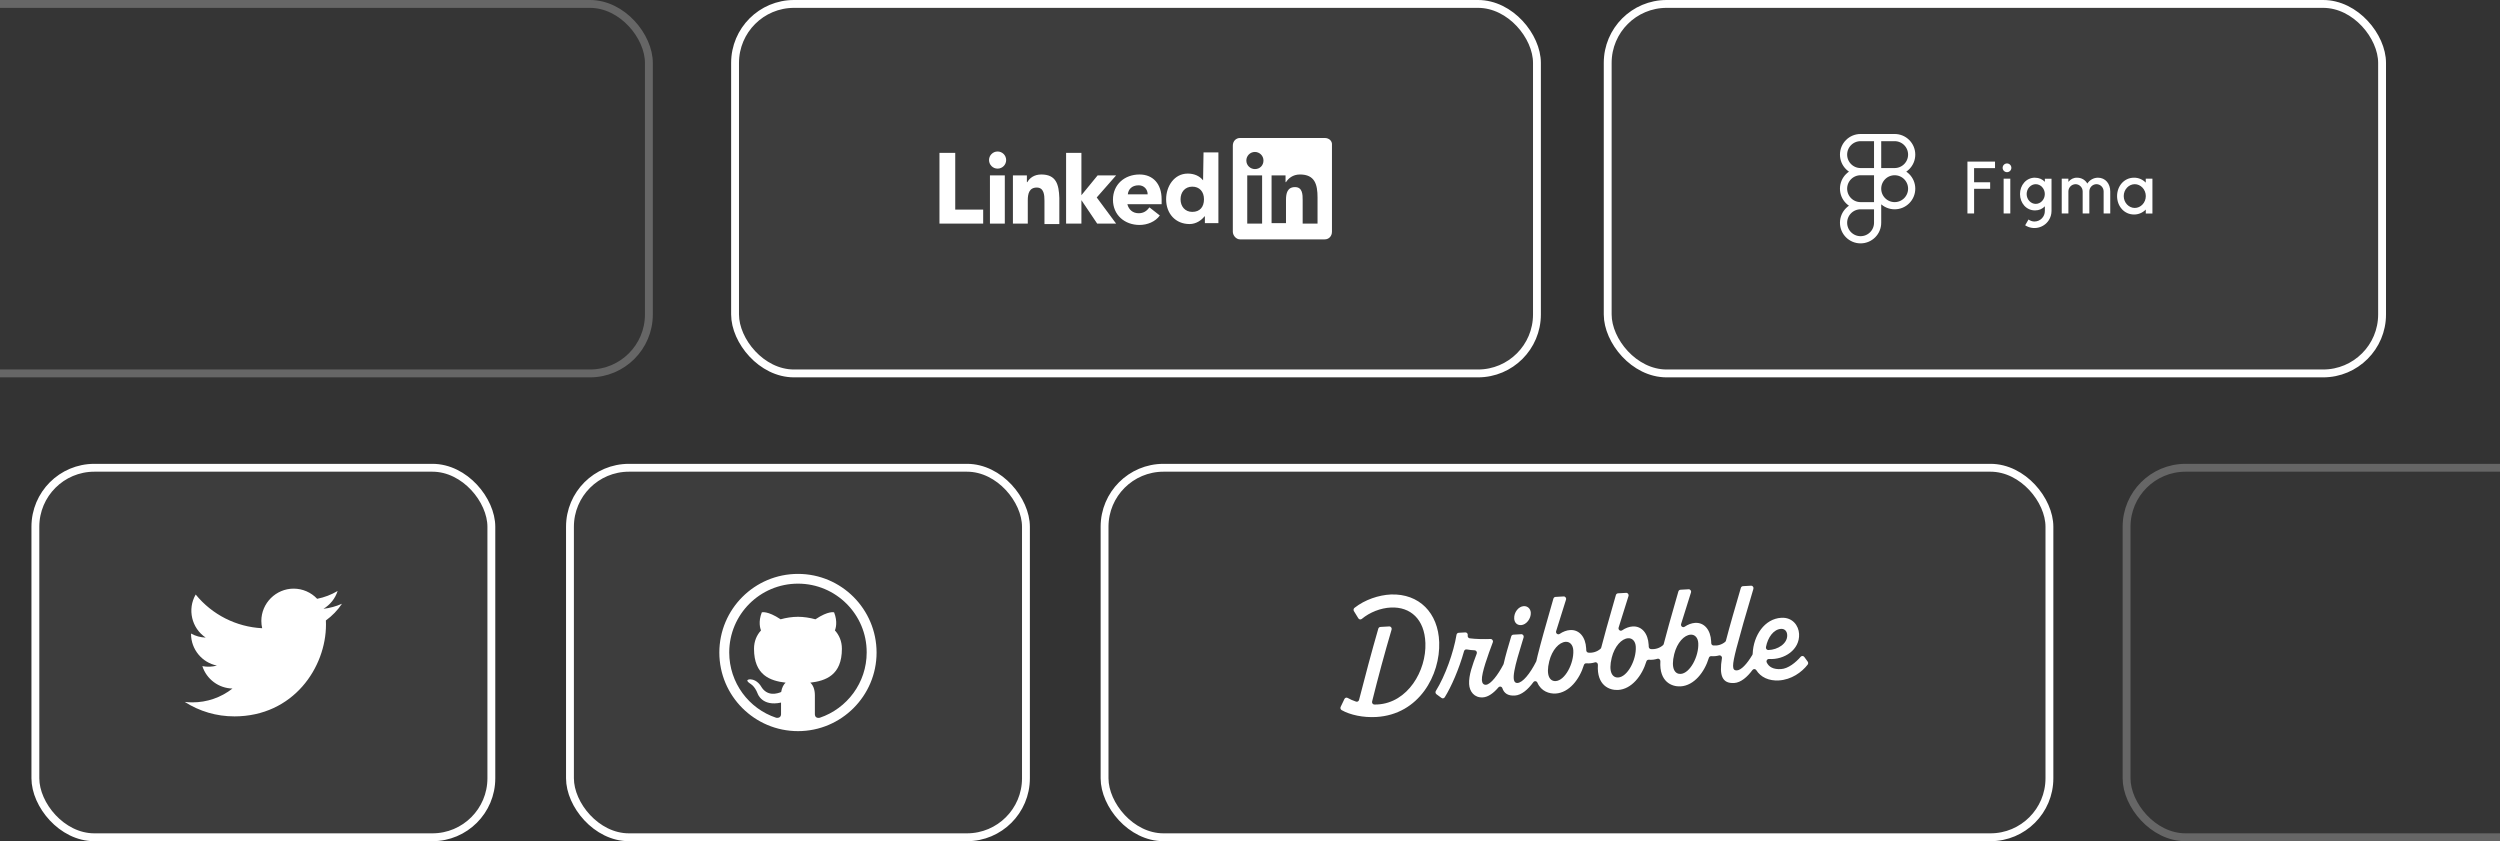 <svg width="636" height="214" viewBox="0 0 636 214" fill="none" xmlns="http://www.w3.org/2000/svg">
<rect x="0" y="0" width="636" height="214" fill="#333333" stroke="none"/>
<g clip-path="url(#clip0_0_1)">
<rect x="408" width="199" height="96" rx="16" fill="white" fill-opacity="0.05"/>
<path d="M500.514 41.121V54.3L502.211 54.306V48.03H506.296V46.367H502.206V42.772H507.533V41.115H500.514V41.121ZM510.581 43.801C511.197 43.801 511.692 43.307 511.692 42.691C511.692 42.076 511.197 41.581 510.581 41.581C509.966 41.581 509.471 42.076 509.471 42.691C509.471 43.307 509.966 43.801 510.581 43.801ZM509.724 45.458V54.312H511.421V45.458H509.724Z" fill="white"/>
<path fill-rule="evenodd" clip-rule="evenodd" d="M517.709 45.199C515.46 45.199 513.889 47.103 513.889 49.364C513.889 51.625 515.46 53.529 517.709 53.529C518.744 53.529 519.59 53.138 520.211 52.482V53.661C520.229 55.129 519.055 56.337 517.582 56.354C517.571 56.354 517.565 56.354 517.554 56.354C517.013 56.354 516.472 56.147 516.052 55.842L515.201 57.315C517.22 58.62 519.906 58.039 521.212 56.026C521.667 55.318 521.908 54.496 521.908 53.656V45.464H520.211V46.258C519.59 45.602 518.739 45.211 517.709 45.211V45.199ZM515.58 49.364C515.58 47.961 516.65 46.856 517.893 46.856C519.136 46.856 520.2 47.966 520.2 49.364C520.2 50.768 519.13 51.867 517.893 51.867C516.656 51.867 515.58 50.774 515.58 49.364Z" fill="white"/>
<path d="M528.018 46.856C527.005 46.873 526.194 47.702 526.2 48.714V54.312H524.503V45.458H526.2V46.269C526.718 45.585 527.529 45.188 528.386 45.205C529.577 45.205 530.491 45.792 531.015 46.695C531.607 45.775 532.62 45.217 533.713 45.205C535.64 45.205 536.848 46.758 536.848 48.691V54.312H535.163V48.709C535.168 47.696 534.357 46.868 533.345 46.85C532.332 46.868 531.521 47.696 531.527 48.709V54.306H529.83V48.709C529.836 47.702 529.03 46.873 528.018 46.85V46.856Z" fill="white"/>
<path fill-rule="evenodd" clip-rule="evenodd" d="M545.886 46.465C545.103 45.654 544.028 45.194 542.9 45.205C540.375 45.205 538.586 47.334 538.586 49.888C538.586 52.442 540.375 54.571 542.9 54.571C544.028 54.576 545.103 54.122 545.886 53.311V54.317H547.577V45.458H545.88V46.465H545.886ZM540.277 49.882C540.277 48.197 541.571 46.856 543.084 46.856C544.586 46.856 545.891 48.197 545.891 49.882C545.891 51.568 544.597 52.902 543.084 52.902C541.583 52.902 540.277 51.568 540.277 49.882Z" fill="white"/>
<path d="M477.667 35H473.333C470.94 35 469 36.94 469 39.333C469 41.727 470.94 43.667 473.333 43.667M477.667 35V43.667M477.667 35H482C484.393 35 486.333 36.94 486.333 39.333C486.333 41.727 484.393 43.667 482 43.667M473.333 43.667H477.667M473.333 43.667C470.94 43.667 469 45.607 469 48C469 50.393 470.94 52.333 473.333 52.333M477.667 43.667V52.333M477.667 43.667H482M482 43.667C484.393 43.667 486.333 45.607 486.333 48C486.333 50.393 484.393 52.333 482 52.333C479.607 52.333 477.667 50.393 477.667 48C477.667 45.607 479.607 43.667 482 43.667ZM477.667 52.333H473.333M477.667 52.333V56.667C477.667 59.06 475.727 61 473.333 61C470.94 61 469 59.06 469 56.667C469 54.273 470.94 52.333 473.333 52.333" stroke="white" stroke-width="1.829" stroke-linecap="round" stroke-linejoin="round"/>
</g>
<rect x="409" y="1" width="197" height="94" rx="15" stroke="white" stroke-width="2"/>
<rect x="187" y="1" width="204" height="94" rx="15" fill="white" fill-opacity="0.05"/>
<rect x="187" y="1" width="204" height="94" rx="15" stroke="white" stroke-width="2"/>
<g clip-path="url(#clip1_0_1)">
<path fill-rule="evenodd" clip-rule="evenodd" d="M243.012 38.886H239V56.885H250.12V53.331H243.012V38.886Z" fill="white"/>
<path d="M253.788 42.899C254.991 42.899 255.966 41.923 255.966 40.721C255.966 39.517 254.991 38.542 253.788 38.542C252.585 38.542 251.61 39.517 251.61 40.721C251.61 41.923 252.585 42.899 253.788 42.899Z" fill="white"/>
<path fill-rule="evenodd" clip-rule="evenodd" d="M251.84 44.618H255.623V56.885H251.84V44.618Z" fill="white"/>
<path fill-rule="evenodd" clip-rule="evenodd" d="M283.938 44.618H279.238L275.111 49.662V38.886H271.213V56.885H275.111V50.923L279.123 56.885H283.938L279.009 50.235L283.938 44.618ZM264.908 44.389C263.074 44.389 261.928 45.306 261.355 46.338H261.24V44.618H257.686V56.885H261.469V50.923C261.469 49.318 261.813 47.713 263.762 47.713C265.596 47.713 265.711 49.662 265.711 51.038V56.999H269.494V50.35C269.379 46.911 268.691 44.389 264.908 44.389Z" fill="white"/>
<path fill-rule="evenodd" clip-rule="evenodd" d="M289.9 44.389C286.116 44.389 283.136 46.911 283.136 50.809C283.136 54.706 286.116 57.228 289.9 57.228C291.848 57.228 293.912 56.426 295.058 54.821L292.421 52.758C291.734 53.675 290.931 54.248 289.67 54.248C288.18 54.248 287.148 53.331 286.804 51.955H295.517V50.694C295.517 46.796 293.339 44.389 289.9 44.389ZM286.919 49.433C287.033 48.287 287.836 47.14 289.67 47.14C291.046 47.14 291.963 48.172 291.963 49.433H286.919ZM306.064 45.879C305.146 44.733 303.771 44.16 302.166 44.16C298.727 44.16 296.663 47.37 296.663 50.694C296.663 54.362 299.071 56.999 302.624 56.999C304.344 56.999 305.719 55.967 306.408 55.05H306.522V56.77H309.961V38.772H306.178L306.064 45.879ZM303.312 53.904C301.478 53.904 300.332 52.528 300.332 50.694C300.332 48.86 301.478 47.484 303.312 47.484C305.146 47.484 306.293 48.745 306.293 50.694C306.293 52.643 305.261 53.904 303.312 53.904Z" fill="white"/>
<path fill-rule="evenodd" clip-rule="evenodd" d="M337.016 35.103H315.464C314.432 35.103 313.63 35.906 313.63 37.052V58.948C313.63 59.865 314.432 60.897 315.464 60.897H337.016C338.048 60.897 338.85 60.094 338.85 58.948V36.937C338.965 35.906 338.162 35.103 337.016 35.103ZM321.081 56.885H317.298V44.618H321.081V56.885ZM319.247 43.013C318.1 43.013 317.069 42.096 317.069 40.835C317.069 39.689 317.986 38.657 319.247 38.657C320.393 38.657 321.425 39.574 321.425 40.835C321.425 42.096 320.508 43.013 319.247 43.013ZM335.182 56.885H331.398V50.923C331.398 49.548 331.398 47.599 329.45 47.599C327.501 47.599 327.157 49.204 327.157 50.809V56.77H323.488V44.618H327.042V46.338H327.157C327.73 45.421 328.877 44.389 330.711 44.389C334.494 44.389 335.182 46.911 335.182 50.235V56.885Z" fill="white"/>
</g>
<g opacity="0.25">
<rect x="-34" y="1" width="199.077" height="94" rx="15" fill="white" fill-opacity="0.05"/>
<rect x="-34" y="1" width="199.077" height="94" rx="15" stroke="white" stroke-width="2"/>
</g>
<rect x="281" y="119" width="240.373" height="94" rx="15" fill="white" fill-opacity="0.04"/>
<rect x="281" y="119" width="240.373" height="94" rx="15" stroke="white" stroke-width="2"/>
<path fill-rule="evenodd" clip-rule="evenodd" d="M458.086 167.093C458.337 166.8 458.782 166.813 459.01 167.125H459.009L459.878 168.314C460.043 168.542 460.042 168.857 459.869 169.08C458.36 171.037 455.716 172.921 452.526 173.104C450.008 173.247 447.931 172.293 446.8 170.489C446.576 170.132 446.083 170.112 445.832 170.449C444.49 172.25 442.868 173.658 441.177 173.755C438.165 173.926 437.314 171.906 438.059 167.452C438.134 167.009 437.745 166.634 437.326 166.745C436.702 166.91 436.039 166.984 435.366 166.925C435.086 166.901 434.824 167.072 434.739 167.349C433.625 171.01 430.972 174.416 427.539 174.613C425.347 174.739 422.073 173.483 422.4 168.236C422.427 167.809 422.044 167.473 421.65 167.593C420.962 167.802 420.222 167.9 419.469 167.836C419.189 167.812 418.928 167.982 418.844 168.26C417.729 171.921 415.076 175.327 411.643 175.524C409.451 175.649 406.177 174.394 406.505 169.147C406.532 168.72 406.149 168.384 405.754 168.504C405.067 168.713 404.327 168.813 403.573 168.747C403.294 168.723 403.033 168.893 402.948 169.171C401.833 172.832 399.181 176.238 395.748 176.435C394.188 176.524 392.079 175.914 391.111 173.665C390.924 173.231 390.365 173.165 390.088 173.543C388.732 175.393 387.081 176.853 385.357 176.951C383.589 177.053 382.622 176.344 382.202 175.079C382.053 174.633 381.495 174.527 381.193 174.88C379.987 176.299 378.613 177.338 377.222 177.417C375.079 177.541 373.845 175.952 373.743 174.028C373.626 171.782 374.597 169.153 375.681 166.283C375.832 165.885 375.56 165.453 375.148 165.435C374.522 165.408 373.808 165.343 373.136 165.217C372.834 165.159 372.54 165.347 372.454 165.655C371.171 170.234 369.207 174.722 367.55 177.375C367.365 177.672 366.982 177.752 366.704 177.547L365.438 176.615C365.179 176.423 365.108 176.053 365.282 175.773C367.676 171.938 369.802 165.932 370.536 161.491C370.581 161.207 370.812 160.996 371.089 160.98L372.772 160.883C373.158 160.86 373.462 161.22 373.392 161.616L373.385 161.658C373.322 162.01 373.557 162.342 373.897 162.388C375.406 162.595 377.661 162.621 379.192 162.561C379.622 162.545 379.927 162.99 379.77 163.406C378.542 166.673 376.897 171.2 376.991 172.992C377.034 173.801 377.392 174.243 378.02 174.207C379.222 174.138 381.071 171.721 382.473 169.029C382.499 168.981 382.517 168.929 382.529 168.875C383.001 166.767 383.702 164.417 384.41 162.043L384.454 161.895C384.527 161.647 384.741 161.474 384.991 161.459L387.006 161.344C387.422 161.32 387.734 161.738 387.608 162.152C387.504 162.493 387.4 162.832 387.298 163.167C385.524 168.981 384.035 173.863 386.041 173.749C387.352 173.674 389.21 171.449 390.808 168.283C390.834 168.23 390.853 168.175 390.864 168.117C390.944 167.703 391.042 167.27 391.161 166.818C392.093 163.096 393.15 159.409 394.208 155.718C394.534 154.579 394.861 153.439 395.184 152.298C395.256 152.045 395.471 151.868 395.723 151.853L397.792 151.735C398.212 151.711 398.524 152.133 398.392 152.55C397.565 155.142 396.702 157.903 395.881 160.56C395.709 161.12 396.308 161.586 396.782 161.264C397.598 160.705 398.542 160.335 399.456 160.283C401.785 160.15 403.37 162.065 403.522 164.951C403.53 165.104 403.539 165.268 403.543 165.435C403.552 165.755 403.791 166.013 404.097 166.04C405.193 166.137 406.314 165.811 407.179 165.04C407.268 164.96 407.328 164.853 407.358 164.736C408.216 161.405 409.163 158.099 410.11 154.788C410.435 153.655 410.76 152.521 411.081 151.385C411.152 151.133 411.368 150.955 411.62 150.94L413.689 150.823C414.109 150.799 414.421 151.221 414.289 151.638C413.462 154.23 412.598 156.99 411.778 159.648C411.606 160.208 412.206 160.674 412.679 160.351C413.495 159.793 414.44 159.423 415.353 159.37C417.681 159.238 419.266 161.153 419.419 164.039C419.427 164.191 419.436 164.356 419.44 164.523C419.447 164.842 419.689 165.101 419.994 165.128C421.09 165.225 422.21 164.899 423.076 164.127C423.165 164.048 423.225 163.941 423.255 163.824C424.113 160.493 425.059 157.187 426.007 153.876C426.332 152.743 426.656 151.609 426.978 150.473C427.05 150.221 427.265 150.043 427.517 150.028L429.586 149.91C430.006 149.886 430.318 150.309 430.186 150.725C429.359 153.317 428.496 156.078 427.675 158.736C427.503 159.296 428.102 159.762 428.576 159.439C429.392 158.881 430.336 158.51 431.25 158.458C433.579 158.325 435.164 160.241 435.316 163.127C435.325 163.281 435.333 163.444 435.337 163.611C435.346 163.929 435.584 164.189 435.89 164.215C436.95 164.309 438.034 164.008 438.887 163.29C438.981 163.211 439.047 163.099 439.079 162.976C440.056 159.211 441.491 154.278 442.874 149.556C442.947 149.307 443.162 149.134 443.412 149.119L445.462 149.001C445.878 148.977 446.189 149.392 446.064 149.806C444.16 156.127 442.608 161.658 441.752 164.92C440.614 169.346 440.57 170.622 441.863 170.548C442.95 170.485 444.413 168.944 445.793 166.615C445.848 166.524 445.876 166.419 445.881 166.313C446.061 161.65 448.92 157.408 453.17 157.165C456.016 157.002 457.575 159.152 457.687 161.268C457.9 165.307 453.907 167.888 450.038 167.649C449.588 167.621 449.26 168.105 449.458 168.526C449.999 169.681 451.137 170.327 453.079 170.215C454.927 170.11 456.865 168.515 458.086 167.093ZM394.128 168.226C393.21 171.906 394.324 173.347 395.766 173.265C398.133 173.129 400.423 168.792 400.247 165.444C400.169 163.982 399.314 163.221 398.316 163.278C396.653 163.373 394.862 165.289 394.128 168.226ZM410.025 167.315C409.107 170.995 410.221 172.436 411.663 172.354H411.662C414.029 172.218 416.32 167.881 416.144 164.533C416.068 163.072 415.211 162.31 414.212 162.367C412.55 162.463 410.76 164.378 410.025 167.315ZM425.922 166.404C425.004 170.085 426.119 171.526 427.56 171.443H427.559C429.924 171.308 432.217 166.97 432.041 163.623C431.964 162.161 431.108 161.399 430.11 161.456C428.447 161.552 426.656 163.467 425.922 166.404ZM454.664 161.594C454.65 160.629 454.058 159.93 453.096 159.986H453.095C451.207 160.095 449.729 162.139 449.259 164.618C449.184 165.013 449.473 165.38 449.859 165.371C452.297 165.31 454.742 163.7 454.664 161.594ZM366.133 163.384C365.886 155.911 361.027 150.98 353.847 151.236C350.764 151.377 347.236 152.546 344.582 154.636C344.333 154.833 344.268 155.195 344.437 155.469L345.564 157.303C345.756 157.616 346.165 157.68 346.444 157.448C348.464 155.769 351.222 154.669 353.874 154.553C358.795 154.348 362.41 157.498 362.621 163.584C362.885 170.67 358.122 178.776 350.469 179.215C350.202 179.23 349.923 179.236 349.645 179.236C349.255 179.236 348.966 178.855 349.064 178.461C350.54 172.502 352.263 166.112 354.021 160.165C354.143 159.751 353.833 159.339 353.418 159.363L351.18 159.492C350.929 159.507 350.714 159.681 350.641 159.932C348.952 165.776 347.262 172.114 345.741 178.061C345.654 178.404 345.305 178.602 344.981 178.491C344.188 178.221 343.463 177.913 342.846 177.553C342.551 177.38 342.176 177.503 342.024 177.819L341.063 179.829C340.921 180.126 341.026 180.49 341.306 180.65C343.485 181.886 346.793 182.592 350.118 182.403C361.062 181.776 366.423 171.668 366.133 163.387V163.384ZM387.639 154.202C386.308 154.279 385.127 155.775 385.21 157.351C385.265 158.391 385.932 159.085 386.968 159.027C388.299 158.95 389.513 157.375 389.434 155.875C389.379 154.836 388.6 154.147 387.639 154.202Z" fill="white"/>
<rect x="9" y="119" width="116" height="94" rx="15" fill="white" fill-opacity="0.05"/>
<rect x="9" y="119" width="116" height="94" rx="15" stroke="white" stroke-width="2"/>
<path d="M59.579 182.251C74.674 182.251 82.93 169.745 82.93 158.901C82.93 158.545 82.93 158.192 82.906 157.84C84.512 156.678 85.898 155.24 87 153.592C85.502 154.256 83.913 154.691 82.286 154.883C83.999 153.858 85.282 152.244 85.894 150.344C84.284 151.3 82.521 151.973 80.683 152.336C79.132 150.686 76.964 149.749 74.699 149.749C70.193 149.749 66.485 153.457 66.485 157.963C66.485 158.589 66.556 159.212 66.698 159.821C60.102 159.49 53.949 156.371 49.784 151.246C47.618 154.975 48.739 159.807 52.325 162.201C51.019 162.163 49.741 161.81 48.6 161.174V161.278C48.601 165.17 51.369 168.553 55.184 169.323C53.976 169.653 52.708 169.701 51.478 169.464C52.551 172.799 55.643 175.097 59.146 175.163C56.24 177.446 52.649 178.687 48.954 178.683C48.301 178.682 47.648 178.642 47 178.565C50.753 180.973 55.12 182.251 59.579 182.245" fill="white"/>
<rect x="145" y="119" width="116" height="94" rx="15" fill="white" fill-opacity="0.05"/>
<rect x="145" y="119" width="116" height="94" rx="15" stroke="white" stroke-width="2"/>
<g clip-path="url(#clip2_0_1)">
<path fill-rule="evenodd" clip-rule="evenodd" d="M206.135 173.67C210.033 173.21 214.178 171.793 214.178 165.061C214.178 163.148 213.504 161.589 212.407 160.384C212.584 159.924 213.15 158.187 212.193 155.779C212.193 155.779 210.776 155.318 207.446 157.55C206.029 157.16 204.47 156.912 203.018 156.912C201.529 156.912 199.97 157.16 198.589 157.55C195.223 155.318 193.806 155.779 193.806 155.779C192.849 158.187 193.416 159.924 193.593 160.384C192.495 161.589 191.822 163.148 191.822 165.061C191.822 171.793 195.967 173.21 199.864 173.67C199.368 174.096 198.908 174.91 198.731 176.044C197.738 176.469 195.152 177.284 193.593 174.591C193.593 174.591 192.672 172.926 190.936 172.82C190.936 172.82 189.2 172.785 190.795 173.882C190.795 173.882 191.963 174.414 192.743 176.433C192.743 176.433 193.806 179.8 198.695 178.736V181.747C198.695 182.209 198.341 182.74 197.455 182.598C190.511 180.295 185.516 173.705 185.516 165.982C185.516 156.31 193.345 148.48 203.018 148.48C212.654 148.48 220.52 156.31 220.484 165.982C220.484 173.705 215.489 180.26 208.545 182.598C207.659 182.775 207.305 182.244 207.305 181.747V176.895C207.305 175.264 206.772 174.202 206.135 173.67ZM223 166.018C223 154.963 214.036 146 203.018 146C191.963 146 183 154.963 183 166.018C183 177.036 191.963 186 203.018 186C214.036 186 223 177.036 223 166.018Z" fill="white"/>
</g>
<g opacity="0.25">
<rect x="541" y="119" width="116" height="94" rx="15" fill="white" fill-opacity="0.05"/>
<rect x="541" y="119" width="116" height="94" rx="15" stroke="white" stroke-width="2"/>
</g>
<defs>
<clipPath id="clip0_0_1">
<rect x="408" width="199" height="96" rx="16" fill="white"/>
</clipPath>
<clipPath id="clip1_0_1">
<rect width="100" height="25.794" fill="white" transform="translate(239 35.103)"/>
</clipPath>
<clipPath id="clip2_0_1">
<rect width="40" height="40" fill="white" transform="translate(183 146)"/>
</clipPath>
</defs>
</svg>
